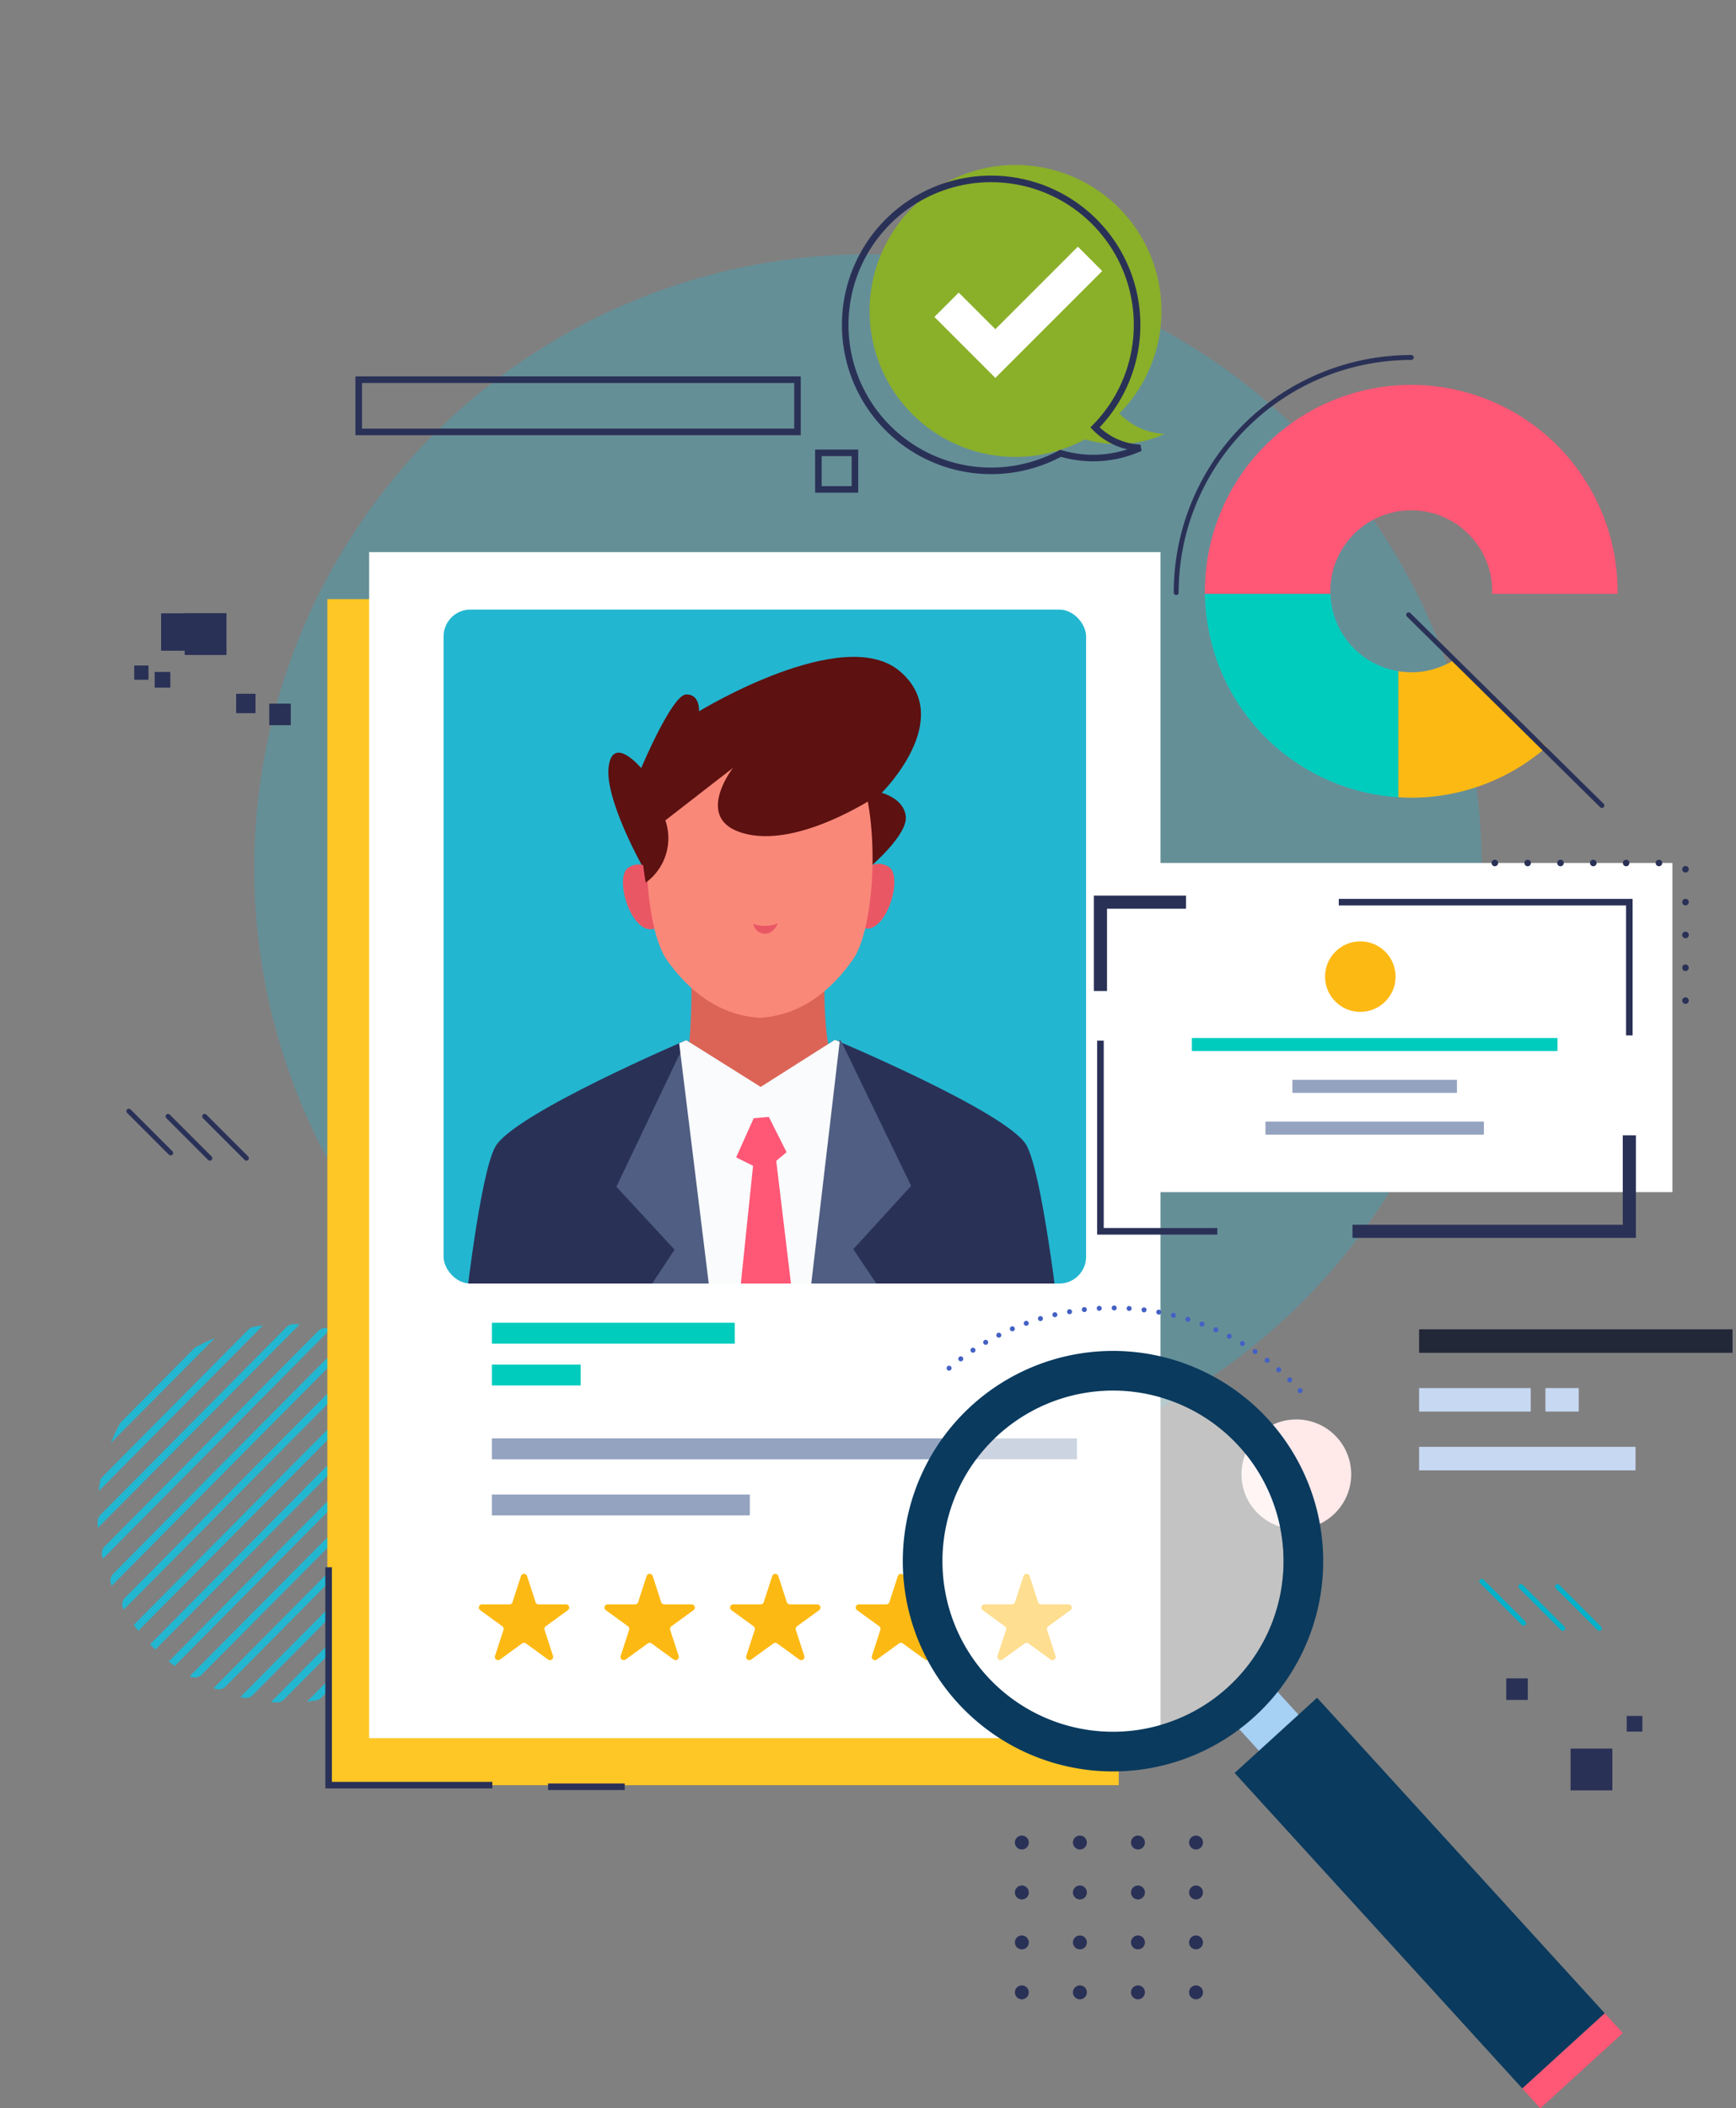<svg id="Component_473_2" data-name="Component 473 – 2" xmlns="http://www.w3.org/2000/svg" xmlns:xlink="http://www.w3.org/1999/xlink" width="297.387" height="361.068" viewBox="0 0 297.387 361.068">
  <rect x="0" y="0" width="297.387" height="361.068" fill="#808080" stroke="none"/>
  <defs>
    <clipPath id="clip-path">
      <rect id="SVGID" width="110.064" height="115.433" fill="none"/>
    </clipPath>
  </defs>
  <g id="Group_12613" data-name="Group 12613" transform="translate(-165.794 -590.489)">
    <g id="Group_12604" data-name="Group 12604" transform="translate(165.794 590.489)">
      <g id="Group_12599" data-name="Group 12599" transform="translate(0 0)">
        <circle id="Ellipse_753" data-name="Ellipse 753" cx="105.142" cy="105.142" r="105.142" transform="translate(0 148.693) rotate(-45)" fill="#23b6d0" opacity="0.29"/>
        <g id="Group_12580" data-name="Group 12580" transform="translate(16.715 226.773)">
          <g id="Group_12579" data-name="Group 12579">
            <path id="Path_19786" data-name="Path 19786" d="M196.446,839.648l.23.094a1.707,1.707,0,0,0,1.854-.383l40-40.335a1.707,1.707,0,0,0,.368-1.857l-.1-.229Z" transform="translate(-176.577 -777.31)" fill="#23b6d0"/>
            <path id="Path_19787" data-name="Path 19787" d="M193.04,838.25l.011.006a1.664,1.664,0,0,0,2.036-.258l42.049-42.4a1.665,1.665,0,0,0,.24-2.037l-.007-.011Z" transform="translate(-177.236 -777.966)" fill="#23b6d0"/>
            <path id="Path_19788" data-name="Path 19788" d="M190.011,836.324c.335.267.673.532,1.019.786l45.181-45.563c-.258-.344-.524-.679-.794-1.012Z" transform="translate(-177.822 -778.549)" fill="#23b6d0"/>
            <path id="Path_19789" data-name="Path 19789" d="M204.685,840.447q.473.039.949.064A1.7,1.7,0,0,0,206.92,840L239.253,807.4a1.689,1.689,0,0,0,.494-1.29q-.029-.476-.072-.949Z" transform="translate(-174.983 -775.718)" fill="#23b6d0"/>
            <path id="Path_19790" data-name="Path 19790" d="M216.545,836.181a31.9,31.9,0,0,0,2.946-1.289,1.79,1.79,0,0,0,.464-.337l13.98-14.1a1.782,1.782,0,0,0,.333-.467,31.985,31.985,0,0,0,1.264-2.958Z" transform="translate(-172.687 -773.421)" fill="#23b6d0"/>
            <path id="Path_19791" data-name="Path 19791" d="M200.288,840.436c.18.044.36.088.542.13a1.71,1.71,0,0,0,1.593-.471L239.3,802.908a1.713,1.713,0,0,0,.457-1.6c-.043-.18-.088-.36-.135-.539Z" transform="translate(-175.833 -776.568)" fill="#23b6d0"/>
            <path id="Path_19792" data-name="Path 19792" d="M209.852,839.381c.519-.055,1.035-.126,1.546-.209a1.709,1.709,0,0,0,.943-.488l25.646-25.862a1.712,1.712,0,0,0,.48-.946c.078-.512.144-1.028.2-1.548Z" transform="translate(-173.983 -774.718)" fill="#23b6d0"/>
            <path id="Path_19793" data-name="Path 19793" d="M184.986,831.031q.381.521.782,1.025l45.344-45.727c-.339-.265-.682-.523-1.031-.773Z" transform="translate(-178.795 -779.512)" fill="#23b6d0"/>
            <path id="Path_19794" data-name="Path 19794" d="M180.657,806.555a1.717,1.717,0,0,0-.477.921c-.088.529-.164,1.063-.226,1.6l28.154-28.393q-.806.1-1.6.24a1.706,1.706,0,0,0-.917.485Z" transform="translate(-179.769 -780.455)" fill="#23b6d0"/>
            <path id="Path_19795" data-name="Path 19795" d="M183.5,796.838a1.776,1.776,0,0,0-.307.414,32.572,32.572,0,0,0-1.491,3.211L199.524,782.5a32.326,32.326,0,0,0-3.2,1.517,1.773,1.773,0,0,0-.412.312Z" transform="translate(-179.429 -780.104)" fill="#23b6d0"/>
            <path id="Path_19796" data-name="Path 19796" d="M180.3,813.14a1.693,1.693,0,0,0-.5,1.265q.023.5.06.987l34.555-34.846c-.327-.023-.656-.039-.986-.052a1.7,1.7,0,0,0-1.263.507Z" transform="translate(-179.799 -780.492)" fill="#23b6d0"/>
            <path id="Path_19797" data-name="Path 19797" d="M182.143,822.882a1.7,1.7,0,0,0-.382,1.83c.036.087.07.173.107.26L224,782.483l-.263-.105a1.7,1.7,0,0,0-1.825.4Z" transform="translate(-179.442 -780.15)" fill="#23b6d0"/>
            <path id="Path_19798" data-name="Path 19798" d="M183.822,826.685a1.668,1.668,0,0,0-.251,2.025l.014.026,44.193-44.565h0a1.707,1.707,0,0,0-2.07.273Z" transform="translate(-179.114 -779.825)" fill="#23b6d0"/>
            <path id="Path_19799" data-name="Path 19799" d="M232.985,787.874l-45.656,46.041c.295.307.594.61.9.9L233.9,788.767Q233.449,788.312,232.985,787.874Z" transform="translate(-178.341 -779.064)" fill="#23b6d0"/>
            <path id="Path_19800" data-name="Path 19800" d="M180.916,818.437a1.713,1.713,0,0,0-.463,1.577c.044.19.088.378.135.567L219.6,781.235c-.189-.044-.377-.088-.568-.129a1.709,1.709,0,0,0-1.573.475Z" transform="translate(-179.68 -780.381)" fill="#23b6d0"/>
          </g>
        </g>
        <circle id="Ellipse_754" data-name="Ellipse 754" cx="9.396" cy="9.396" r="9.396" transform="translate(212.674 243.098)" fill="#ffe9e9"/>
        <rect id="Rectangle_3874" data-name="Rectangle 3874" width="135.566" height="203.126" transform="translate(56.079 102.61)" fill="#fec725"/>
        <g id="Group_12589" data-name="Group 12589" transform="translate(63.238 94.556)">
          <g id="Group_12587" data-name="Group 12587">
            <g id="Group_12582" data-name="Group 12582">
              <rect id="Rectangle_3875" data-name="Rectangle 3875" width="135.566" height="203.126" fill="#fff"/>
              <rect id="Rectangle_3876" data-name="Rectangle 3876" width="41.609" height="3.579" transform="translate(21.028 131.987)" fill="#00ccbe"/>
              <g id="Group_12581" data-name="Group 12581" transform="translate(21.028 151.785)">
                <rect id="Rectangle_3877" data-name="Rectangle 3877" width="100.221" height="3.579" fill="#94a3c0"/>
                <rect id="Rectangle_3878" data-name="Rectangle 3878" width="44.182" height="3.579" transform="translate(0 9.619)" fill="#94a3c0"/>
              </g>
              <rect id="Rectangle_3879" data-name="Rectangle 3879" width="15.212" height="3.579" transform="translate(21.028 139.146)" fill="#00ccbe"/>
            </g>
            <rect id="Rectangle_3880" data-name="Rectangle 3880" width="110.064" height="115.433" rx="4.592" transform="translate(12.751 9.843)" fill="#23b6d0"/>
            <g id="Group_12586" data-name="Group 12586" transform="translate(12.751 9.843)">
              <g id="Group_12585" data-name="Group 12585" clip-path="url(#clip-path)">
                <g id="Group_12584" data-name="Group 12584" transform="translate(2.904 8.1)">
                  <path id="Path_19801" data-name="Path 19801" d="M334.982,792.305c-.8-7.14-3.5-29.84-6.15-34.553-3.157-5.608-32.809-18.057-32.809-18.057l-12.71,8.069-12.755-8s-29.581,12.614-32.707,18.241c-2.626,4.728-5.2,27.443-5.957,34.586Z" transform="translate(-231.894 -674.114)" fill="#2a3157"/>
                  <path id="Path_19802" data-name="Path 19802" d="M272.341,743.588l-6.113-3.833-11.963,25.1,9.969,10.775-6.024,9.091,8.641,7.754,8.6-.024Z" transform="translate(-227.565 -674.102)" fill="#505e83"/>
                  <path id="Path_19803" data-name="Path 19803" d="M281.785,743.56l6.091-3.867,12.1,25.029-9.908,10.831,6.075,9.058-8.6,7.8-8.6.024Z" transform="translate(-222.788 -674.114)" fill="#505e83"/>
                  <path id="Path_19804" data-name="Path 19804" d="M289.283,718.477s-2.975,17.5-.019,29.593a107.993,107.993,0,0,1-11.158,8.3l-2.105.492A125.409,125.409,0,0,1,264.31,748.3c1.91-12.16.1-29.757.1-29.757" transform="translate(-225.621 -678.22)" fill="#dc6457"/>
                  <g id="Group_12583" data-name="Group 12583" transform="translate(25.32)">
                    <path id="Path_19805" data-name="Path 19805" d="M268.642,694.073s24.67-15.09,34.383-6.879-3.091,20.844-3.091,20.844,3.879.958,4.131,4.107-6.033,8.5-6.033,8.5l-39.005.109s-6.574-11.61-5.863-17.184,5.573.226,5.573.226,5.3-12.612,7.717-12.619S268.642,694.073,268.642,694.073Z" transform="translate(-253.109 -684.748)" fill="#5d1111"/>
                    <path id="Path_19806" data-name="Path 19806" d="M289.835,715.909s2-2.565,4.568-.926-.516,11.884-4.541,10.432S289.835,715.909,289.835,715.909Z" transform="translate(-246.344 -679.002)" fill="#ea5764"/>
                    <path id="Path_19807" data-name="Path 19807" d="M260.7,715.989s-2.018-2.553-4.572-.9.581,11.882,4.6,10.408S260.7,715.989,260.7,715.989Z" transform="translate(-252.704 -678.984)" fill="#ea5764"/>
                    <path id="Path_19808" data-name="Path 19808" d="M278.064,691.89s13.018,1.293,16.839,10.583,2.787,27.453-.993,32.779-8.831,9.474-15.879,9.936h.013c-7.051-.423-12.124-4.543-15.934-9.847s-4.946-23.461-1.176-32.773,16.779-10.677,16.779-10.677Z" transform="translate(-252.043 -683.365)" fill="#f98879"/>
                    <path id="Path_19809" data-name="Path 19809" d="M273.917,723.083a5.9,5.9,0,0,0,4.2-.1,3.288,3.288,0,0,1-1.458,1.65A2.056,2.056,0,0,1,273.917,723.083Z" transform="translate(-249.082 -677.349)" fill="#ea5764"/>
                    <path id="Path_19810" data-name="Path 19810" d="M299.031,707.132s-13.3,9.244-23,7.09-2.455-11.379-2.455-11.379l-11.6,9a9.418,9.418,0,0,1-3.362,10.67s-1.475-7.991-.523-13.808,4.33-11.157,6.747-13.1,11.367-6.815,17.184-6.1S299.718,693.079,299.031,707.132Z" transform="translate(-252.207 -683.843)" fill="#5d1111"/>
                  </g>
                  <path id="Path_19811" data-name="Path 19811" d="M277.24,747.766l-12.755-8s-.442.189-1.21.524l6.424,52.181,14.913-.042,6.154-52.387c-.52-.222-.815-.346-.815-.346Z" transform="translate(-225.821 -674.114)" fill="#f9fbfc"/>
                  <path id="Path_19812" data-name="Path 19812" d="M274.458,750.988l-3.006,6.706,4.76,2.363,3.88-3.252-3.042-6.041Z" transform="translate(-224.239 -671.972)" fill="#ff5776"/>
                  <path id="Path_19813" data-name="Path 19813" d="M271.169,789.48l11.044-.031-4.122-34.342-3.56,1.954Z" transform="translate(-224.293 -671.131)" fill="#ff5776"/>
                </g>
              </g>
            </g>
          </g>
          <g id="Group_12588" data-name="Group 12588" transform="translate(18.791 174.993)">
            <path id="Path_19814" data-name="Path 19814" d="M242.786,816.713l1.45,4.46a.55.55,0,0,0,.524.381h4.689a.552.552,0,0,1,.325,1l-3.794,2.756a.552.552,0,0,0-.2.617l1.449,4.46a.551.551,0,0,1-.849.616l-3.793-2.756a.552.552,0,0,0-.649,0L238.144,831a.551.551,0,0,1-.849-.616l1.449-4.46a.552.552,0,0,0-.2-.617l-3.794-2.756a.552.552,0,0,1,.325-1h4.689a.551.551,0,0,0,.524-.381l1.449-4.46A.552.552,0,0,1,242.786,816.713Z" transform="translate(-234.522 -816.332)" fill="#fdb913"/>
            <path id="Path_19815" data-name="Path 19815" d="M260.818,816.713l1.449,4.46a.551.551,0,0,0,.524.381h4.689a.552.552,0,0,1,.325,1l-3.794,2.756a.554.554,0,0,0-.2.617l1.45,4.46a.552.552,0,0,1-.85.616l-3.793-2.756a.55.55,0,0,0-.648,0L256.175,831a.551.551,0,0,1-.849-.616l1.449-4.46a.552.552,0,0,0-.2-.617l-3.793-2.756a.552.552,0,0,1,.323-1h4.689a.553.553,0,0,0,.525-.381l1.449-4.46A.552.552,0,0,1,260.818,816.713Z" transform="translate(-231.032 -816.332)" fill="#fdb913"/>
            <path id="Path_19816" data-name="Path 19816" d="M278.849,816.713l1.449,4.46a.552.552,0,0,0,.525.381h4.688a.552.552,0,0,1,.325,1l-3.793,2.756a.552.552,0,0,0-.2.617l1.449,4.46a.551.551,0,0,1-.849.616l-3.794-2.756a.55.55,0,0,0-.648,0L274.206,831a.551.551,0,0,1-.849-.616l1.449-4.46a.554.554,0,0,0-.2-.617l-3.794-2.756a.552.552,0,0,1,.325-1h4.688a.552.552,0,0,0,.525-.381l1.449-4.46A.552.552,0,0,1,278.849,816.713Z" transform="translate(-227.543 -816.332)" fill="#fdb913"/>
            <path id="Path_19817" data-name="Path 19817" d="M296.88,816.713l1.449,4.46a.553.553,0,0,0,.525.381h4.689a.551.551,0,0,1,.323,1l-3.793,2.756a.552.552,0,0,0-.2.617l1.449,4.46a.551.551,0,0,1-.849.616l-3.794-2.756a.55.55,0,0,0-.648,0L292.238,831a.551.551,0,0,1-.849-.616l1.449-4.46a.552.552,0,0,0-.2-.617l-3.794-2.756a.552.552,0,0,1,.325-1h4.689a.551.551,0,0,0,.524-.381l1.449-4.46A.552.552,0,0,1,296.88,816.713Z" transform="translate(-224.053 -816.332)" fill="#fdb913"/>
            <path id="Path_19818" data-name="Path 19818" d="M314.912,816.713l1.449,4.46a.551.551,0,0,0,.524.381h4.689a.552.552,0,0,1,.325,1l-3.794,2.756a.552.552,0,0,0-.2.617l1.449,4.46a.551.551,0,0,1-.849.616l-3.793-2.756a.55.55,0,0,0-.648,0L310.269,831a.551.551,0,0,1-.849-.616l1.449-4.46a.552.552,0,0,0-.2-.617l-3.793-2.756a.551.551,0,0,1,.323-1h4.689a.553.553,0,0,0,.525-.381l1.449-4.46A.552.552,0,0,1,314.912,816.713Z" transform="translate(-220.564 -816.332)" fill="#fdb913"/>
          </g>
        </g>
        <g id="Group_12590" data-name="Group 12590" transform="translate(26.494 105.015)">
          <rect id="Rectangle_3881" data-name="Rectangle 3881" width="7.159" height="7.159" transform="translate(5.145)" fill="#2a3157"/>
          <rect id="Rectangle_3882" data-name="Rectangle 3882" width="3.691" height="3.691" transform="translate(19.63 15.492)" fill="#2a3157"/>
          <rect id="Rectangle_3883" data-name="Rectangle 3883" width="2.684" height="2.684" transform="translate(0 10.067)" fill="#2a3157"/>
        </g>
        <g id="Group_12591" data-name="Group 12591" transform="translate(188.513 147.799)">
          <rect id="Rectangle_3884" data-name="Rectangle 3884" width="90.601" height="56.374" transform="translate(7.382)" fill="#fff"/>
          <path id="Path_19819" data-name="Path 19819" d="M357.947,719.946h49.775v22.818" transform="translate(-317.121 -713.235)" fill="none" stroke="#2a3157" stroke-width="1.125"/>
          <path id="Path_19820" data-name="Path 19820" d="M323.741,735.157V719.946h14.653" transform="translate(-323.741 -713.235)" fill="none" stroke="#2a3157" stroke-width="2.249"/>
          <path id="Path_19821" data-name="Path 19821" d="M343.762,772.475H323.741v-32.66" transform="translate(-323.741 -709.389)" fill="none" stroke="#2a3157" stroke-width="1.125"/>
          <path id="Path_19822" data-name="Path 19822" d="M407.341,753.4v16.442H359.915" transform="translate(-316.74 -706.76)" fill="none" stroke="#2a3157" stroke-width="2.249"/>
          <path id="Path_19823" data-name="Path 19823" d="M380.346,714.323h32.661v28.635" transform="translate(-312.786 -714.323)" fill="none" stroke="#2a3157" stroke-linecap="round" stroke-linejoin="round" stroke-width="1.125" stroke-dasharray="0 5.623"/>
          <circle id="Ellipse_755" data-name="Ellipse 755" cx="6.04" cy="6.04" r="6.04" transform="translate(38.478 13.422)" fill="#fdb913"/>
          <rect id="Rectangle_3885" data-name="Rectangle 3885" width="62.638" height="2.237" transform="translate(15.659 29.977)" fill="#00ccbe"/>
          <rect id="Rectangle_3886" data-name="Rectangle 3886" width="28.187" height="2.237" transform="translate(32.885 37.135)" fill="#94a3c0"/>
          <rect id="Rectangle_3887" data-name="Rectangle 3887" width="37.415" height="2.237" transform="translate(28.271 44.294)" fill="#94a3c0"/>
        </g>
        <g id="Group_12593" data-name="Group 12593" transform="translate(154.654 224.008)">
          <rect id="Rectangle_3888" data-name="Rectangle 3888" width="9.172" height="12.23" transform="translate(70.37 72.496) rotate(137.655)" fill="#a6d0f4"/>
          <g id="Group_12592" data-name="Group 12592">
            <circle id="Ellipse_756" data-name="Ellipse 756" cx="29.216" cy="29.216" r="29.216" transform="translate(5.457 71.182) rotate(-87.314)" fill="#fff" opacity="0.53"/>
            <path id="Path_19824" data-name="Path 19824" d="M362.332,792.33a43.368,43.368,0,0,0-61.265-2.841" transform="translate(-294.269 -778.175)" fill="none" stroke="#4361c4" stroke-linecap="round" stroke-linejoin="round" stroke-width="0.854" stroke-dasharray="0 2.562"/>
            <path id="Path_19825" data-name="Path 19825" d="M304.766,844.606a36.01,36.01,0,1,0,2.358-50.87A36.01,36.01,0,0,0,304.766,844.606Zm5.021-4.576a29.216,29.216,0,1,1,41.273,1.913A29.217,29.217,0,0,1,309.788,840.03Z" transform="translate(-295.371 -776.982)" fill="#0a3a5e"/>
          </g>
          <path id="Path_19834" data-name="Path 19834" d="M0,0H19.109V73.124H0Z" transform="matrix(-0.739, 0.674, -0.674, -0.739, 120.253, 120.799)" fill="#0a3a5e"/>
          <rect id="Rectangle_3890" data-name="Rectangle 3890" width="19.109" height="4.586" transform="matrix(-0.739, 0.674, -0.674, -0.739, 123.342, 124.189)" fill="#ff5776"/>
        </g>
        <g id="Group_12596" data-name="Group 12596" transform="translate(206.409 65.922)">
          <g id="Group_12594" data-name="Group 12594">
            <path id="Path_19826" data-name="Path 19826" d="M360.211,681.067a13.87,13.87,0,0,1,27.74,0c0,.152-.018.3-.023.448h21.487c0-.149.012-.3.012-.448a35.346,35.346,0,0,0-70.692,0c0,.15.01.3.012.448h21.487C360.229,681.365,360.211,681.219,360.211,681.067Z" transform="translate(-338.735 -645.722)" fill="#ff5776"/>
          </g>
          <g id="Group_12595" data-name="Group 12595" transform="translate(0.012 35.793)">
            <path id="Path_19827" data-name="Path 19827" d="M391.9,700.06l-16.2-14.7a13.542,13.542,0,0,1-9.226,1.713v21.594c.74.047,1.485.078,2.237.078A35.185,35.185,0,0,0,391.9,700.06Z" transform="translate(-333.378 -673.844)" fill="#fdb913"/>
            <path id="Path_19828" data-name="Path 19828" d="M360.232,675.711H338.745a35.338,35.338,0,0,0,33.1,34.821V688.938A13.855,13.855,0,0,1,360.232,675.711Z" transform="translate(-338.745 -675.711)" fill="#00ccbe"/>
          </g>
        </g>
        <path id="Path_19829" data-name="Path 19829" d="M334.612,682.053a40.267,40.267,0,0,1,40.267-40.267" transform="translate(-133.123 -580.562)" fill="none" stroke="#2a3157" stroke-linecap="round" stroke-linejoin="round" stroke-width="0.843"/>
        <g id="Group_12598" data-name="Group 12598" transform="translate(243.098 227.662)">
          <rect id="Rectangle_3891" data-name="Rectangle 3891" width="53.69" height="4.027" fill="#232839"/>
          <g id="Group_12597" data-name="Group 12597" transform="translate(0 10.067)">
            <rect id="Rectangle_3892" data-name="Rectangle 3892" width="37.079" height="4.027" transform="translate(0 10.067)" fill="#c7d8f2"/>
            <rect id="Rectangle_3893" data-name="Rectangle 3893" width="19.127" height="4.027" fill="#c7d8f2"/>
            <rect id="Rectangle_3894" data-name="Rectangle 3894" width="5.704" height="4.027" transform="translate(21.644)" fill="#c7d8f2"/>
          </g>
        </g>
      </g>
      <line id="Line_144" data-name="Line 144" x2="33.109" y2="32.661" transform="translate(241.308 105.294)" fill="none" stroke="#2a3157" stroke-linecap="round" stroke-linejoin="round" stroke-width="0.843"/>
      <g id="Group_12600" data-name="Group 12600" transform="translate(22.075 190.303)">
        <line id="Line_145" data-name="Line 145" x2="7.159" y2="7.159" fill="none" stroke="#2a3157" stroke-linecap="round" stroke-linejoin="round" stroke-width="0.843"/>
        <line id="Line_146" data-name="Line 146" x2="7.159" y2="7.159" transform="translate(6.711 0.895)" fill="none" stroke="#2a3157" stroke-linecap="round" stroke-linejoin="round" stroke-width="0.843"/>
        <line id="Line_147" data-name="Line 147" x2="7.159" y2="7.159" transform="translate(12.975 0.895)" fill="none" stroke="#2a3157" stroke-linecap="round" stroke-linejoin="round" stroke-width="0.843"/>
      </g>
      <g id="Group_12601" data-name="Group 12601" transform="translate(253.836 270.837)">
        <line id="Line_148" data-name="Line 148" x2="7.159" y2="7.159" fill="none" stroke="#02b2ca" stroke-linecap="round" stroke-linejoin="round" stroke-width="0.843"/>
        <line id="Line_149" data-name="Line 149" x2="7.159" y2="7.159" transform="translate(6.711 0.895)" fill="none" stroke="#02b2ca" stroke-linecap="round" stroke-linejoin="round" stroke-width="0.843"/>
        <line id="Line_150" data-name="Line 150" x2="7.159" y2="7.159" transform="translate(12.975 0.895)" fill="none" stroke="#02b2ca" stroke-linecap="round" stroke-linejoin="round" stroke-width="0.843"/>
      </g>
      <g id="Group_12602" data-name="Group 12602" transform="translate(61.448 65.027)">
        <rect id="Rectangle_3895" data-name="Rectangle 3895" width="75.166" height="8.948" fill="none" stroke="#2a3157" stroke-width="1.125"/>
        <rect id="Rectangle_3896" data-name="Rectangle 3896" width="6.264" height="6.264" transform="translate(78.745 12.528)" fill="none" stroke="#2a3157" stroke-width="1.125"/>
      </g>
      <g id="Group_12603" data-name="Group 12603" transform="translate(258.03 287.448)">
        <rect id="Rectangle_3897" data-name="Rectangle 3897" width="7.159" height="7.159" transform="translate(18.176 19.183) rotate(180)" fill="#2a3157"/>
        <rect id="Rectangle_3898" data-name="Rectangle 3898" width="3.691" height="3.691" transform="translate(3.691 3.691) rotate(180)" fill="#2a3157"/>
        <rect id="Rectangle_3899" data-name="Rectangle 3899" width="2.684" height="2.684" transform="translate(23.321 9.116) rotate(180)" fill="#2a3157"/>
      </g>
    </g>
    <path id="Path_19830" data-name="Path 19830" d="M212.959,815.383V852.7h28.048" transform="translate(9.127 43.522)" fill="none" stroke="#2a3157" stroke-width="1.125"/>
    <line id="Line_151" data-name="Line 151" x2="13.129" transform="translate(259.682 896.501)" fill="none" stroke="#2a3157" stroke-width="1.125"/>
    <g id="Group_12609" data-name="Group 12609" transform="translate(339.648 904.856)">
      <g id="Group_12605" data-name="Group 12605">
        <circle id="Ellipse_757" data-name="Ellipse 757" cx="1.194" cy="1.194" r="1.194" fill="#2a3157"/>
        <circle id="Ellipse_758" data-name="Ellipse 758" cx="1.194" cy="1.194" r="1.194" transform="translate(9.946)" fill="#2a3157"/>
        <circle id="Ellipse_759" data-name="Ellipse 759" cx="1.194" cy="1.194" r="1.194" transform="translate(19.892)" fill="#2a3157"/>
        <circle id="Ellipse_760" data-name="Ellipse 760" cx="1.194" cy="1.194" r="1.194" transform="translate(29.838)" fill="#2a3157"/>
      </g>
      <g id="Group_12606" data-name="Group 12606" transform="translate(0 8.554)">
        <circle id="Ellipse_761" data-name="Ellipse 761" cx="1.194" cy="1.194" r="1.194" fill="#2a3157"/>
        <circle id="Ellipse_762" data-name="Ellipse 762" cx="1.194" cy="1.194" r="1.194" transform="translate(9.946)" fill="#2a3157"/>
        <circle id="Ellipse_763" data-name="Ellipse 763" cx="1.194" cy="1.194" r="1.194" transform="translate(19.892)" fill="#2a3157"/>
        <circle id="Ellipse_764" data-name="Ellipse 764" cx="1.194" cy="1.194" r="1.194" transform="translate(29.838)" fill="#2a3157"/>
      </g>
      <g id="Group_12607" data-name="Group 12607" transform="translate(0 17.107)">
        <circle id="Ellipse_765" data-name="Ellipse 765" cx="1.194" cy="1.194" r="1.194" fill="#2a3157"/>
        <circle id="Ellipse_766" data-name="Ellipse 766" cx="1.194" cy="1.194" r="1.194" transform="translate(9.946)" fill="#2a3157"/>
        <circle id="Ellipse_767" data-name="Ellipse 767" cx="1.194" cy="1.194" r="1.194" transform="translate(19.892)" fill="#2a3157"/>
        <circle id="Ellipse_768" data-name="Ellipse 768" cx="1.194" cy="1.194" r="1.194" transform="translate(29.838)" fill="#2a3157"/>
      </g>
      <g id="Group_12608" data-name="Group 12608" transform="translate(0 25.661)">
        <circle id="Ellipse_769" data-name="Ellipse 769" cx="1.194" cy="1.194" r="1.194" fill="#2a3157"/>
        <circle id="Ellipse_770" data-name="Ellipse 770" cx="1.194" cy="1.194" r="1.194" transform="translate(9.946)" fill="#2a3157"/>
        <circle id="Ellipse_771" data-name="Ellipse 771" cx="1.194" cy="1.194" r="1.194" transform="translate(19.892)" fill="#2a3157"/>
        <circle id="Ellipse_772" data-name="Ellipse 772" cx="1.194" cy="1.194" r="1.194" transform="translate(29.838)" fill="#2a3157"/>
      </g>
    </g>
    <g id="Group_12610" data-name="Group 12610" transform="translate(188.817 695.542)">
      <rect id="Rectangle_3900" data-name="Rectangle 3900" width="6.366" height="6.365" transform="translate(4.575)" fill="#2a3157"/>
      <rect id="Rectangle_3901" data-name="Rectangle 3901" width="3.282" height="3.282" transform="translate(17.455 13.775)" fill="#2a3157"/>
      <rect id="Rectangle_3902" data-name="Rectangle 3902" width="2.387" height="2.387" transform="translate(0 8.951)" fill="#2a3157"/>
    </g>
    <g id="Group_12611" data-name="Group 12611" transform="translate(188.817 695.542)">
      <rect id="Rectangle_3903" data-name="Rectangle 3903" width="6.366" height="6.365" transform="translate(4.575)" fill="#2a3157"/>
      <rect id="Rectangle_3904" data-name="Rectangle 3904" width="3.282" height="3.282" transform="translate(17.455 13.775)" fill="#2a3157"/>
      <rect id="Rectangle_3905" data-name="Rectangle 3905" width="2.387" height="2.387" transform="translate(0 8.951)" fill="#2a3157"/>
    </g>
    <g id="Group_12612" data-name="Group 12612" transform="translate(310.494 618.595)">
      <path id="Path_19831" data-name="Path 19831" d="M341.166,660.248a11.515,11.515,0,0,1-7.752-3.5,25,25,0,1,0-5.9,4.428A19.524,19.524,0,0,0,341.166,660.248Z" transform="translate(-286.355 -614.038)" fill="#8aaf29"/>
      <path id="Path_19832" data-name="Path 19832" d="M337.666,662.248a11.515,11.515,0,0,1-7.752-3.5,25,25,0,1,0-5.9,4.428A19.525,19.525,0,0,0,337.666,662.248Z" transform="translate(-287.032 -613.651)" fill="none" stroke="#2a3157" stroke-width="1.125"/>
      <path id="Path_19833" data-name="Path 19833" d="M310.348,648.363l-10.441-10.444,4.171-4.171,6.271,6.271,14.137-14.136,4.171,4.171Z" transform="translate(-284.541 -611.746)" fill="#fff"/>
    </g>
  </g>
</svg>
